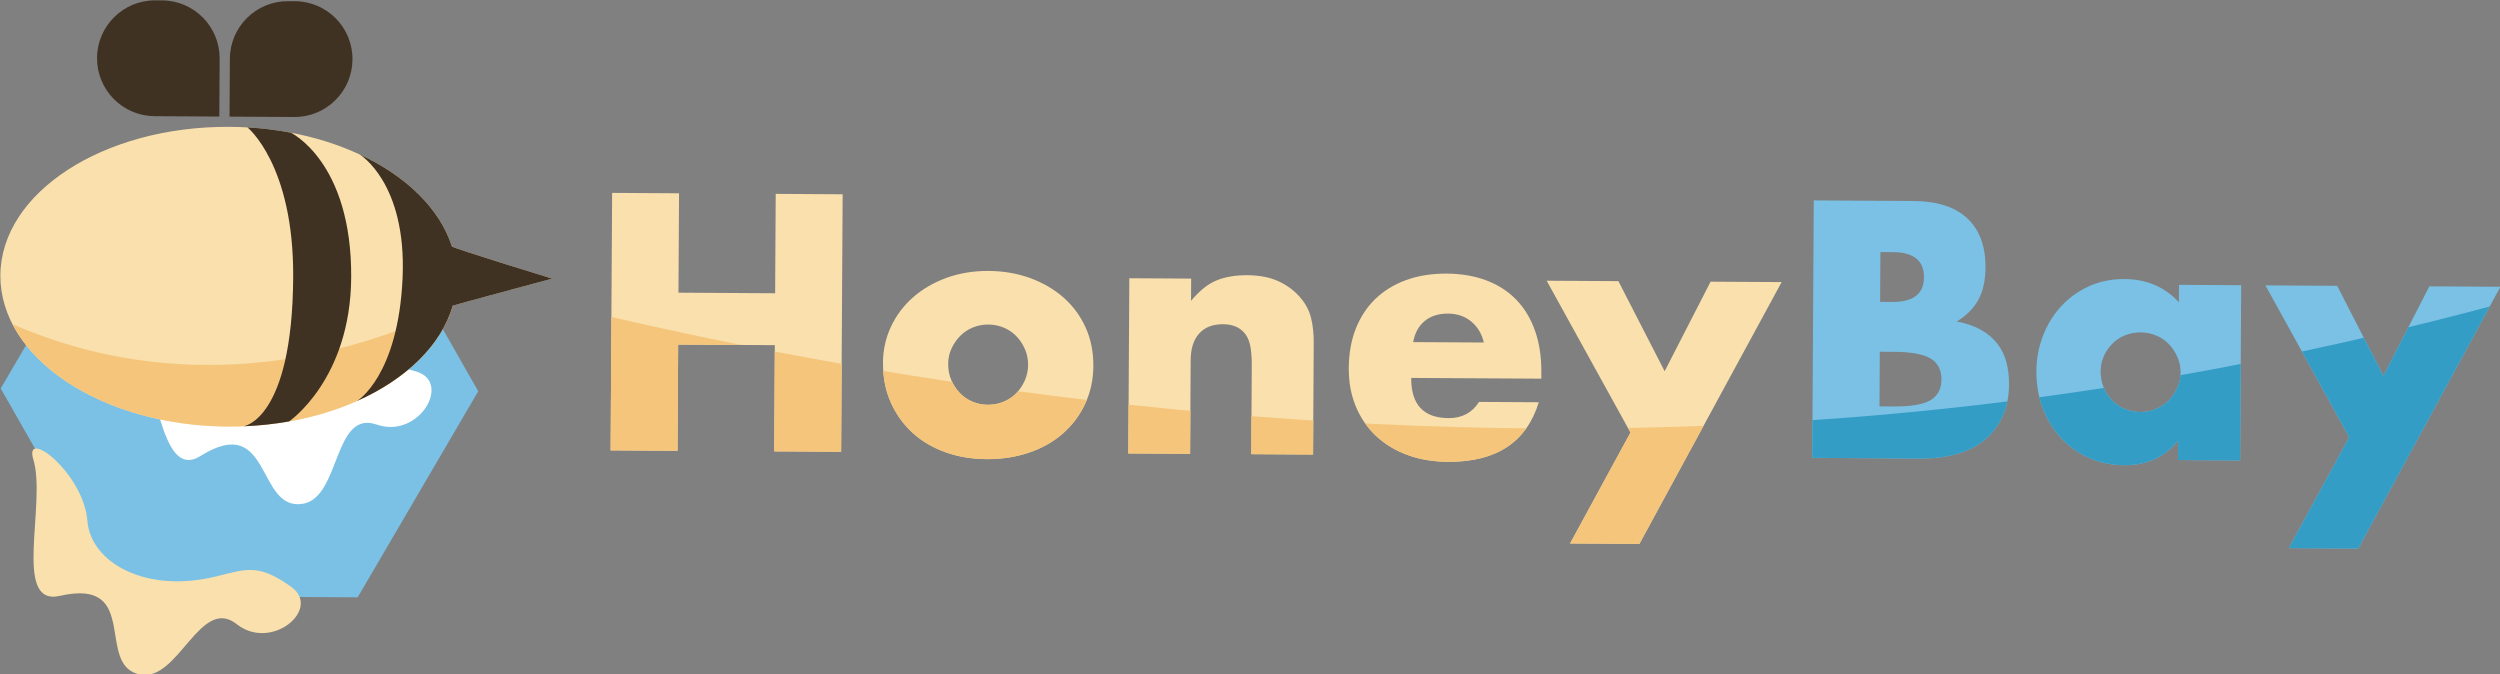 <?xml version="1.0" encoding="UTF-8"?>
<svg id="Layer_1" data-name="Layer 1" xmlns="http://www.w3.org/2000/svg" width="734" height="198" xmlns:xlink="http://www.w3.org/1999/xlink" viewBox="0 0 734 198">
  <rect x="0" y="0" width="734" height="198" fill="#808080" stroke="none"/>
  <defs>
    <style>
      .cls-1 {
        fill: none;
      }

      .cls-2 {
        fill: #f4c57a;
      }

      .cls-3 {
        fill: #f9e0ac;
      }

      .cls-4 {
        fill: #fff;
      }

      .cls-5 {
        fill: #349dc6;
      }

      .cls-6 {
        fill: #3f3223;
      }

      .cls-7 {
        fill: #7ac1e5;
      }

      .cls-8 {
        clip-path: url(#clippath-1);
      }

      .cls-9 {
        clip-path: url(#clippath);
      }
    </style>
    <clipPath id="clippath">
      <path class="cls-1" d="M1090.7-71.4c13.9,115.13-208.17,236.63-496.01,271.38C306.85,234.74,62.24,169.57,48.34,54.44c0,0,248.66,98.72,536.5,63.97,287.84-34.75,505.86-189.81,505.86-189.81Z"/>
    </clipPath>
    <clipPath id="clippath-1">
      <path class="cls-1" d="M1090.7-71.4c13.9,115.13-208.17,236.63-496.01,271.38C306.85,234.74,62.24,169.57,48.34,54.44c0,0,248.66,98.72,536.5,63.97,287.84-34.75,505.86-189.81,505.86-189.81Z"/>
    </clipPath>
  </defs>
  <g>
    <polygon class="cls-7" points="105.72 53.96 35.62 53.55 .21 114.05 34.91 174.97 105.01 175.38 140.41 114.88 105.72 53.96"/>
    <path class="cls-3" d="M9.79,134.9c3.92,13.02-6.24,43.24,7.76,40.05,24.15-5.51,10.04,20.87,23.86,23.14,11.05,1.81,17.45-23.26,28.09-14.84,10.23,8.1,24.99-4.48,16.06-10.91-9.58-6.9-13.19-5.31-21.98-3.13-20.98,5.21-36.98-4.22-37.91-16.22-1.09-14.1-18.78-27.67-15.89-18.09Z"/>
    <g>
      <path class="cls-4" d="M38.35,98.62c7.98,11.01,8.32,42.89,20.49,35.27,20.99-13.14,16.34,16.41,30.14,14.01,11.03-1.92,8.84-27.7,21.65-23.24,12.33,4.29,22.13-12.44,11.59-15.58-11.32-3.37-14.21-.68-21.79,4.27-18.1,11.82-36.31,8.17-41.13-2.87-5.66-12.96-26.83-19.96-20.96-11.87Z"/>
      <g>
        <path class="cls-6" d="M64.39,34.22l-19-.11c-9.39-.06-16.95-7.71-16.9-17.1h0C28.54,7.62,36.2,.05,45.59,.11h2c9.39,.07,16.95,7.72,16.9,17.11l-.1,17Z"/>
        <path class="cls-6" d="M67.39,34.24l19,.11c9.39,.06,17.04-7.51,17.1-16.9h0c.06-9.39-7.51-17.04-16.9-17.1h-2c-9.39-.07-17.04,7.5-17.1,16.89l-.1,17Z"/>
        <path class="cls-3" d="M162.11,81.79s-29.05,7.83-29.19,7.95c-5.92,20.39-33.29,35.69-66.07,35.49C29.85,125.02-.03,105.14,.11,80.84S30.37,37.02,67.37,37.24c32.15,.19,58.93,15.22,65.3,35.1-.51,.28,29.44,9.46,29.44,9.46Z"/>
        <path class="cls-2" d="M132.92,89.74c-5.92,20.39-33.29,35.69-66.07,35.49-29.38-.17-54.27-12.74-63.21-30.07,68.35,29.84,129.28-5.42,129.28-5.42Z"/>
        <path class="cls-6" d="M105.59,45.34c13.64,6.34,23.53,15.92,27.08,27-.51,.28,29.44,9.46,29.44,9.46,0,0-29.05,7.83-29.19,7.95-3.38,11.63-13.74,21.6-28.1,27.99,0,0,12.11-7.2,13.38-36.2,1.22-27.97-12.62-36.2-12.62-36.2Z"/>
        <path class="cls-6" d="M72.66,37.4c4.37,.25,8.61,.77,12.7,1.55,0,0,17.95,8.5,17.75,42.5-.18,30-18.25,42.29-18.25,42.29-4.29,.76-8.76,1.24-13.35,1.42,0,0,14.33-1.81,14.57-43.81,.19-33-13.43-43.95-13.43-43.95Z"/>
      </g>
    </g>
  </g>
  <g>
    <g>
      <path class="cls-3" d="M199.2,85.93l28.38,.17,.17-29.18,19.65,.12-.44,75.6-19.65-.12,.18-31.18-28.38-.17-.18,31.18-19.65-.12,.44-75.6,19.65,.12-.17,29.18Z"/>
      <path class="cls-3" d="M259.24,106.53c.02-3.81,.81-7.36,2.37-10.66,1.56-3.3,3.71-6.16,6.47-8.58,2.75-2.42,6.02-4.33,9.81-5.71,3.78-1.38,7.92-2.06,12.4-2.03,4.41,.03,8.5,.74,12.27,2.13,3.77,1.39,7.03,3.32,9.79,5.77,2.76,2.46,4.9,5.38,6.42,8.76,1.52,3.39,2.26,7.12,2.24,11.19-.02,4.08-.83,7.8-2.42,11.17-1.59,3.37-3.76,6.26-6.52,8.69-2.76,2.42-6.06,4.29-9.91,5.61-3.85,1.31-8.02,1.96-12.5,1.93-4.41-.03-8.49-.72-12.22-2.08-3.74-1.36-6.95-3.28-9.64-5.77-2.69-2.49-4.8-5.46-6.31-8.91-1.52-3.45-2.26-7.28-2.24-11.49Zm19.15,.31c-.01,1.74,.3,3.33,.92,4.77,.63,1.44,1.45,2.7,2.48,3.78,1.03,1.08,2.26,1.92,3.7,2.53,1.43,.61,2.95,.92,4.56,.93,1.6,0,3.13-.28,4.57-.88,1.44-.59,2.68-1.42,3.72-2.48,1.04-1.06,1.88-2.31,2.53-3.75,.64-1.43,.97-2.98,.98-4.66,0-1.6-.3-3.13-.93-4.57-.63-1.44-1.46-2.7-2.48-3.77-1.03-1.07-2.26-1.92-3.7-2.53-1.43-.61-2.95-.92-4.56-.93-1.6,0-3.13,.28-4.57,.88-1.44,.59-2.68,1.42-3.72,2.49-1.04,1.06-1.89,2.29-2.53,3.69-.64,1.4-.97,2.9-.98,4.51Z"/>
      <path class="cls-3" d="M331.58,81.69l18.15,.11-.04,6.52c2.49-2.99,5.01-5,7.56-6.02,2.55-1.02,5.52-1.52,8.93-1.5,3.61,.02,6.7,.62,9.26,1.81,2.57,1.19,4.75,2.85,6.54,5,1.46,1.75,2.45,3.69,2.97,5.83,.52,2.14,.78,4.58,.76,7.32l-.19,32.69-18.15-.11,.15-25.97c.02-2.54-.16-4.6-.52-6.17-.36-1.57-1-2.83-1.93-3.77-.8-.81-1.7-1.38-2.7-1.72-1-.34-2.07-.51-3.21-.52-3.08-.02-5.44,.89-7.08,2.72-1.65,1.83-2.48,4.45-2.5,7.86l-.16,27.47-18.15-.11,.3-51.44Z"/>
      <path class="cls-3" d="M414.33,110.96c-.05,7.82,3.61,11.75,10.96,11.8,3.94,.02,6.93-1.56,8.95-4.76l17.55,.1c-3.61,11.74-12.5,17.57-26.67,17.49-4.35-.03-8.32-.7-11.92-2.03-3.6-1.32-6.68-3.2-9.24-5.62-2.56-2.42-4.53-5.31-5.92-8.66-1.38-3.35-2.06-7.1-2.04-11.24,.03-4.28,.71-8.13,2.07-11.57,1.36-3.43,3.28-6.35,5.77-8.74,2.49-2.39,5.49-4.23,9.01-5.51,3.52-1.28,7.48-1.91,11.89-1.89,4.34,.03,8.25,.7,11.72,2.02,3.47,1.32,6.4,3.23,8.79,5.72,2.39,2.49,4.21,5.52,5.46,9.11,1.25,3.58,1.86,7.62,1.83,12.09v1.91l-38.21-.22Zm21.32-10.4c-.59-2.54-1.81-4.59-3.67-6.14-1.86-1.55-4.13-2.33-6.8-2.35-2.81-.02-5.1,.71-6.88,2.17-1.78,1.46-2.91,3.53-3.4,6.2l20.75,.12Z"/>
      <path class="cls-3" d="M478.7,126.98l-24.6-44.56,21.06,.12,13.58,26.45,13.49-26.29,20.86,.12-41.76,76.86-20.35-.12,17.74-32.58Z"/>
    </g>
    <g>
      <path class="cls-7" d="M532.52,58.84l29.28,.17c6.95,.04,12.22,1.74,15.81,5.11,3.59,3.36,5.37,8.19,5.33,14.47-.02,3.81-.73,6.96-2.11,9.46-1.39,2.5-3.49,4.61-6.3,6.33,2.8,.55,5.19,1.38,7.15,2.5,1.96,1.11,3.56,2.48,4.79,4.09,1.23,1.61,2.1,3.42,2.63,5.43,.52,2.01,.78,4.15,.76,6.42-.02,3.54-.66,6.68-1.91,9.41-1.25,2.73-3,5.03-5.25,6.89-2.25,1.86-4.98,3.25-8.2,4.16-3.21,.92-6.83,1.36-10.84,1.34l-31.58-.19,.44-75.6Zm19.48,29.79l3.61,.02c6.15,.04,9.24-2.39,9.27-7.26s-3.03-7.34-9.18-7.37l-3.61-.02-.09,14.64Zm-.18,30.68l4.31,.03c4.95,.03,8.49-.58,10.64-1.84,2.15-1.26,3.23-3.29,3.24-6.1s-1.04-4.85-3.17-6.13c-2.13-1.28-5.67-1.94-10.62-1.97l-4.31-.03-.09,16.04Z"/>
      <path class="cls-7" d="M639.76,83.63l18.25,.11-.3,51.44-18.25-.11,.03-5.72c-3.91,4.86-9.17,7.27-15.79,7.23-3.74-.02-7.18-.73-10.32-2.12-3.13-1.39-5.86-3.33-8.19-5.81-2.33-2.49-4.13-5.4-5.41-8.76-1.28-3.35-1.91-7-1.89-10.94,.02-3.67,.68-7.16,1.97-10.47,1.29-3.3,3.08-6.18,5.37-8.64,2.29-2.46,5-4.4,8.16-5.82,3.15-1.42,6.63-2.12,10.44-2.09,6.42,.04,11.72,2.31,15.9,6.81l.03-5.11Zm-23.01,25.43c0,1.67,.28,3.23,.88,4.67,.59,1.44,1.4,2.7,2.43,3.77,1.03,1.08,2.26,1.92,3.7,2.53,1.43,.61,2.99,.92,4.66,.93s3.13-.28,4.57-.88c1.44-.59,2.68-1.42,3.72-2.48,1.04-1.06,1.88-2.29,2.53-3.7,.64-1.4,.97-2.9,.98-4.51s-.3-3.13-.93-4.57c-.63-1.44-1.46-2.7-2.49-3.77-1.03-1.07-2.26-1.92-3.7-2.53-1.43-.61-2.95-.92-4.56-.93s-3.23,.28-4.67,.87c-1.44,.59-2.68,1.42-3.72,2.48-1.04,1.06-1.87,2.28-2.48,3.65-.61,1.37-.92,2.85-.93,4.46Z"/>
      <path class="cls-7" d="M689.73,128.35l-24.6-44.56,21.06,.12,13.58,26.45,13.49-26.29,20.86,.12-41.76,76.86-20.35-.12,17.74-32.58Z"/>
    </g>
  </g>
  <g class="cls-9">
    <g>
      <path class="cls-2" d="M199.2,85.93l28.38,.17,.17-29.18,19.65,.12-.44,75.6-19.65-.12,.18-31.18-28.38-.17-.18,31.18-19.65-.12,.44-75.6,19.65,.12-.17,29.18Z"/>
      <path class="cls-2" d="M259.24,106.53c.02-3.81,.81-7.36,2.37-10.66,1.56-3.3,3.71-6.16,6.47-8.58,2.75-2.42,6.02-4.33,9.81-5.71,3.78-1.38,7.92-2.06,12.4-2.03,4.41,.03,8.5,.74,12.27,2.13,3.77,1.39,7.03,3.32,9.79,5.77,2.76,2.46,4.9,5.38,6.42,8.76,1.52,3.39,2.26,7.12,2.24,11.19-.02,4.08-.83,7.8-2.42,11.17-1.59,3.37-3.76,6.26-6.52,8.69-2.76,2.42-6.06,4.29-9.91,5.61-3.85,1.31-8.02,1.96-12.5,1.93-4.41-.03-8.49-.72-12.22-2.08-3.74-1.36-6.95-3.28-9.64-5.77-2.69-2.49-4.8-5.46-6.31-8.91-1.52-3.45-2.26-7.28-2.24-11.49Zm19.15,.31c-.01,1.74,.3,3.33,.92,4.77,.63,1.44,1.45,2.7,2.48,3.78,1.03,1.08,2.26,1.92,3.7,2.53,1.43,.61,2.95,.92,4.56,.93,1.6,0,3.13-.28,4.57-.88,1.44-.59,2.68-1.42,3.72-2.48,1.04-1.06,1.88-2.31,2.53-3.75,.64-1.43,.97-2.98,.98-4.66,0-1.6-.3-3.13-.93-4.57-.63-1.44-1.46-2.7-2.48-3.77-1.03-1.07-2.26-1.92-3.7-2.53-1.43-.61-2.95-.92-4.56-.93-1.6,0-3.13,.28-4.57,.88-1.44,.59-2.68,1.42-3.72,2.49-1.04,1.06-1.89,2.29-2.53,3.69-.64,1.4-.97,2.9-.98,4.51Z"/>
      <path class="cls-2" d="M331.58,81.69l18.15,.11-.04,6.52c2.49-2.99,5.01-5,7.56-6.02,2.55-1.02,5.52-1.52,8.93-1.5,3.61,.02,6.7,.62,9.26,1.81,2.57,1.19,4.75,2.85,6.54,5,1.46,1.75,2.45,3.69,2.97,5.83,.52,2.14,.78,4.58,.76,7.32l-.19,32.69-18.15-.11,.15-25.97c.02-2.54-.16-4.6-.52-6.17-.36-1.57-1-2.83-1.93-3.77-.8-.81-1.7-1.38-2.7-1.72-1-.34-2.07-.51-3.21-.52-3.08-.02-5.44,.89-7.08,2.72-1.65,1.83-2.48,4.45-2.5,7.86l-.16,27.47-18.15-.11,.3-51.44Z"/>
      <path class="cls-2" d="M414.33,110.96c-.05,7.82,3.61,11.75,10.96,11.8,3.94,.02,6.93-1.56,8.95-4.76l17.55,.1c-3.61,11.74-12.5,17.57-26.67,17.49-4.35-.03-8.32-.7-11.92-2.03-3.6-1.32-6.68-3.2-9.24-5.62-2.56-2.42-4.53-5.31-5.92-8.66-1.38-3.35-2.06-7.1-2.04-11.24,.03-4.28,.71-8.13,2.07-11.57,1.36-3.43,3.28-6.35,5.77-8.74,2.49-2.39,5.49-4.23,9.01-5.51,3.52-1.28,7.48-1.91,11.89-1.89,4.34,.03,8.25,.7,11.72,2.02,3.47,1.32,6.4,3.23,8.79,5.72,2.39,2.49,4.21,5.52,5.46,9.11,1.25,3.58,1.86,7.62,1.83,12.09v1.91l-38.21-.22Zm21.32-10.4c-.59-2.54-1.81-4.59-3.67-6.14-1.86-1.55-4.13-2.33-6.8-2.35-2.81-.02-5.1,.71-6.88,2.17-1.78,1.46-2.91,3.53-3.4,6.2l20.75,.12Z"/>
      <path class="cls-2" d="M478.7,126.98l-24.6-44.56,21.06,.12,13.58,26.45,13.49-26.29,20.86,.12-41.76,76.86-20.35-.12,17.74-32.58Z"/>
    </g>
  </g>
  <g class="cls-8">
    <g>
      <path class="cls-5" d="M532.52,58.84l29.28,.17c6.95,.04,12.22,1.74,15.81,5.11,3.59,3.36,5.37,8.19,5.33,14.47-.02,3.81-.73,6.96-2.11,9.46-1.39,2.5-3.49,4.61-6.3,6.33,2.8,.55,5.19,1.38,7.15,2.5,1.96,1.11,3.56,2.48,4.79,4.09,1.23,1.61,2.1,3.42,2.63,5.43,.52,2.01,.78,4.15,.76,6.42-.02,3.54-.66,6.68-1.91,9.41-1.25,2.73-3,5.03-5.25,6.89-2.25,1.86-4.98,3.25-8.2,4.16-3.21,.92-6.83,1.36-10.84,1.34l-31.58-.19,.44-75.6Zm19.48,29.79l3.61,.02c6.15,.04,9.24-2.39,9.27-7.26s-3.03-7.34-9.18-7.37l-3.61-.02-.09,14.64Zm-.18,30.68l4.31,.03c4.95,.03,8.49-.58,10.64-1.84,2.15-1.26,3.23-3.29,3.24-6.1s-1.04-4.85-3.17-6.13c-2.13-1.28-5.67-1.94-10.62-1.97l-4.31-.03-.09,16.04Z"/>
      <path class="cls-5" d="M639.76,83.63l18.25,.11-.3,51.44-18.25-.11,.03-5.72c-3.91,4.86-9.17,7.27-15.79,7.23-3.74-.02-7.18-.73-10.32-2.12-3.13-1.39-5.86-3.33-8.19-5.81-2.33-2.49-4.13-5.4-5.41-8.76-1.28-3.35-1.91-7-1.89-10.94,.02-3.67,.68-7.16,1.97-10.47,1.29-3.3,3.08-6.18,5.37-8.64,2.29-2.46,5-4.4,8.16-5.82,3.15-1.42,6.63-2.12,10.44-2.09,6.42,.04,11.72,2.31,15.9,6.81l.03-5.11Zm-23.01,25.43c0,1.67,.28,3.23,.88,4.67,.59,1.44,1.4,2.7,2.43,3.77,1.03,1.08,2.26,1.92,3.7,2.53,1.43,.61,2.99,.92,4.66,.93s3.13-.28,4.57-.88c1.44-.59,2.68-1.42,3.72-2.48,1.04-1.06,1.88-2.29,2.53-3.7,.64-1.4,.97-2.9,.98-4.51s-.3-3.13-.93-4.57c-.63-1.44-1.46-2.7-2.49-3.77-1.03-1.07-2.26-1.92-3.7-2.53-1.43-.61-2.95-.92-4.56-.93s-3.23,.28-4.67,.87c-1.44,.59-2.68,1.42-3.72,2.48-1.04,1.06-1.87,2.28-2.48,3.65-.61,1.37-.92,2.85-.93,4.46Z"/>
      <path class="cls-5" d="M689.73,128.35l-24.6-44.56,21.06,.12,13.58,26.45,13.49-26.29,20.86,.12-41.76,76.86-20.35-.12,17.74-32.58Z"/>
    </g>
  </g>
</svg>